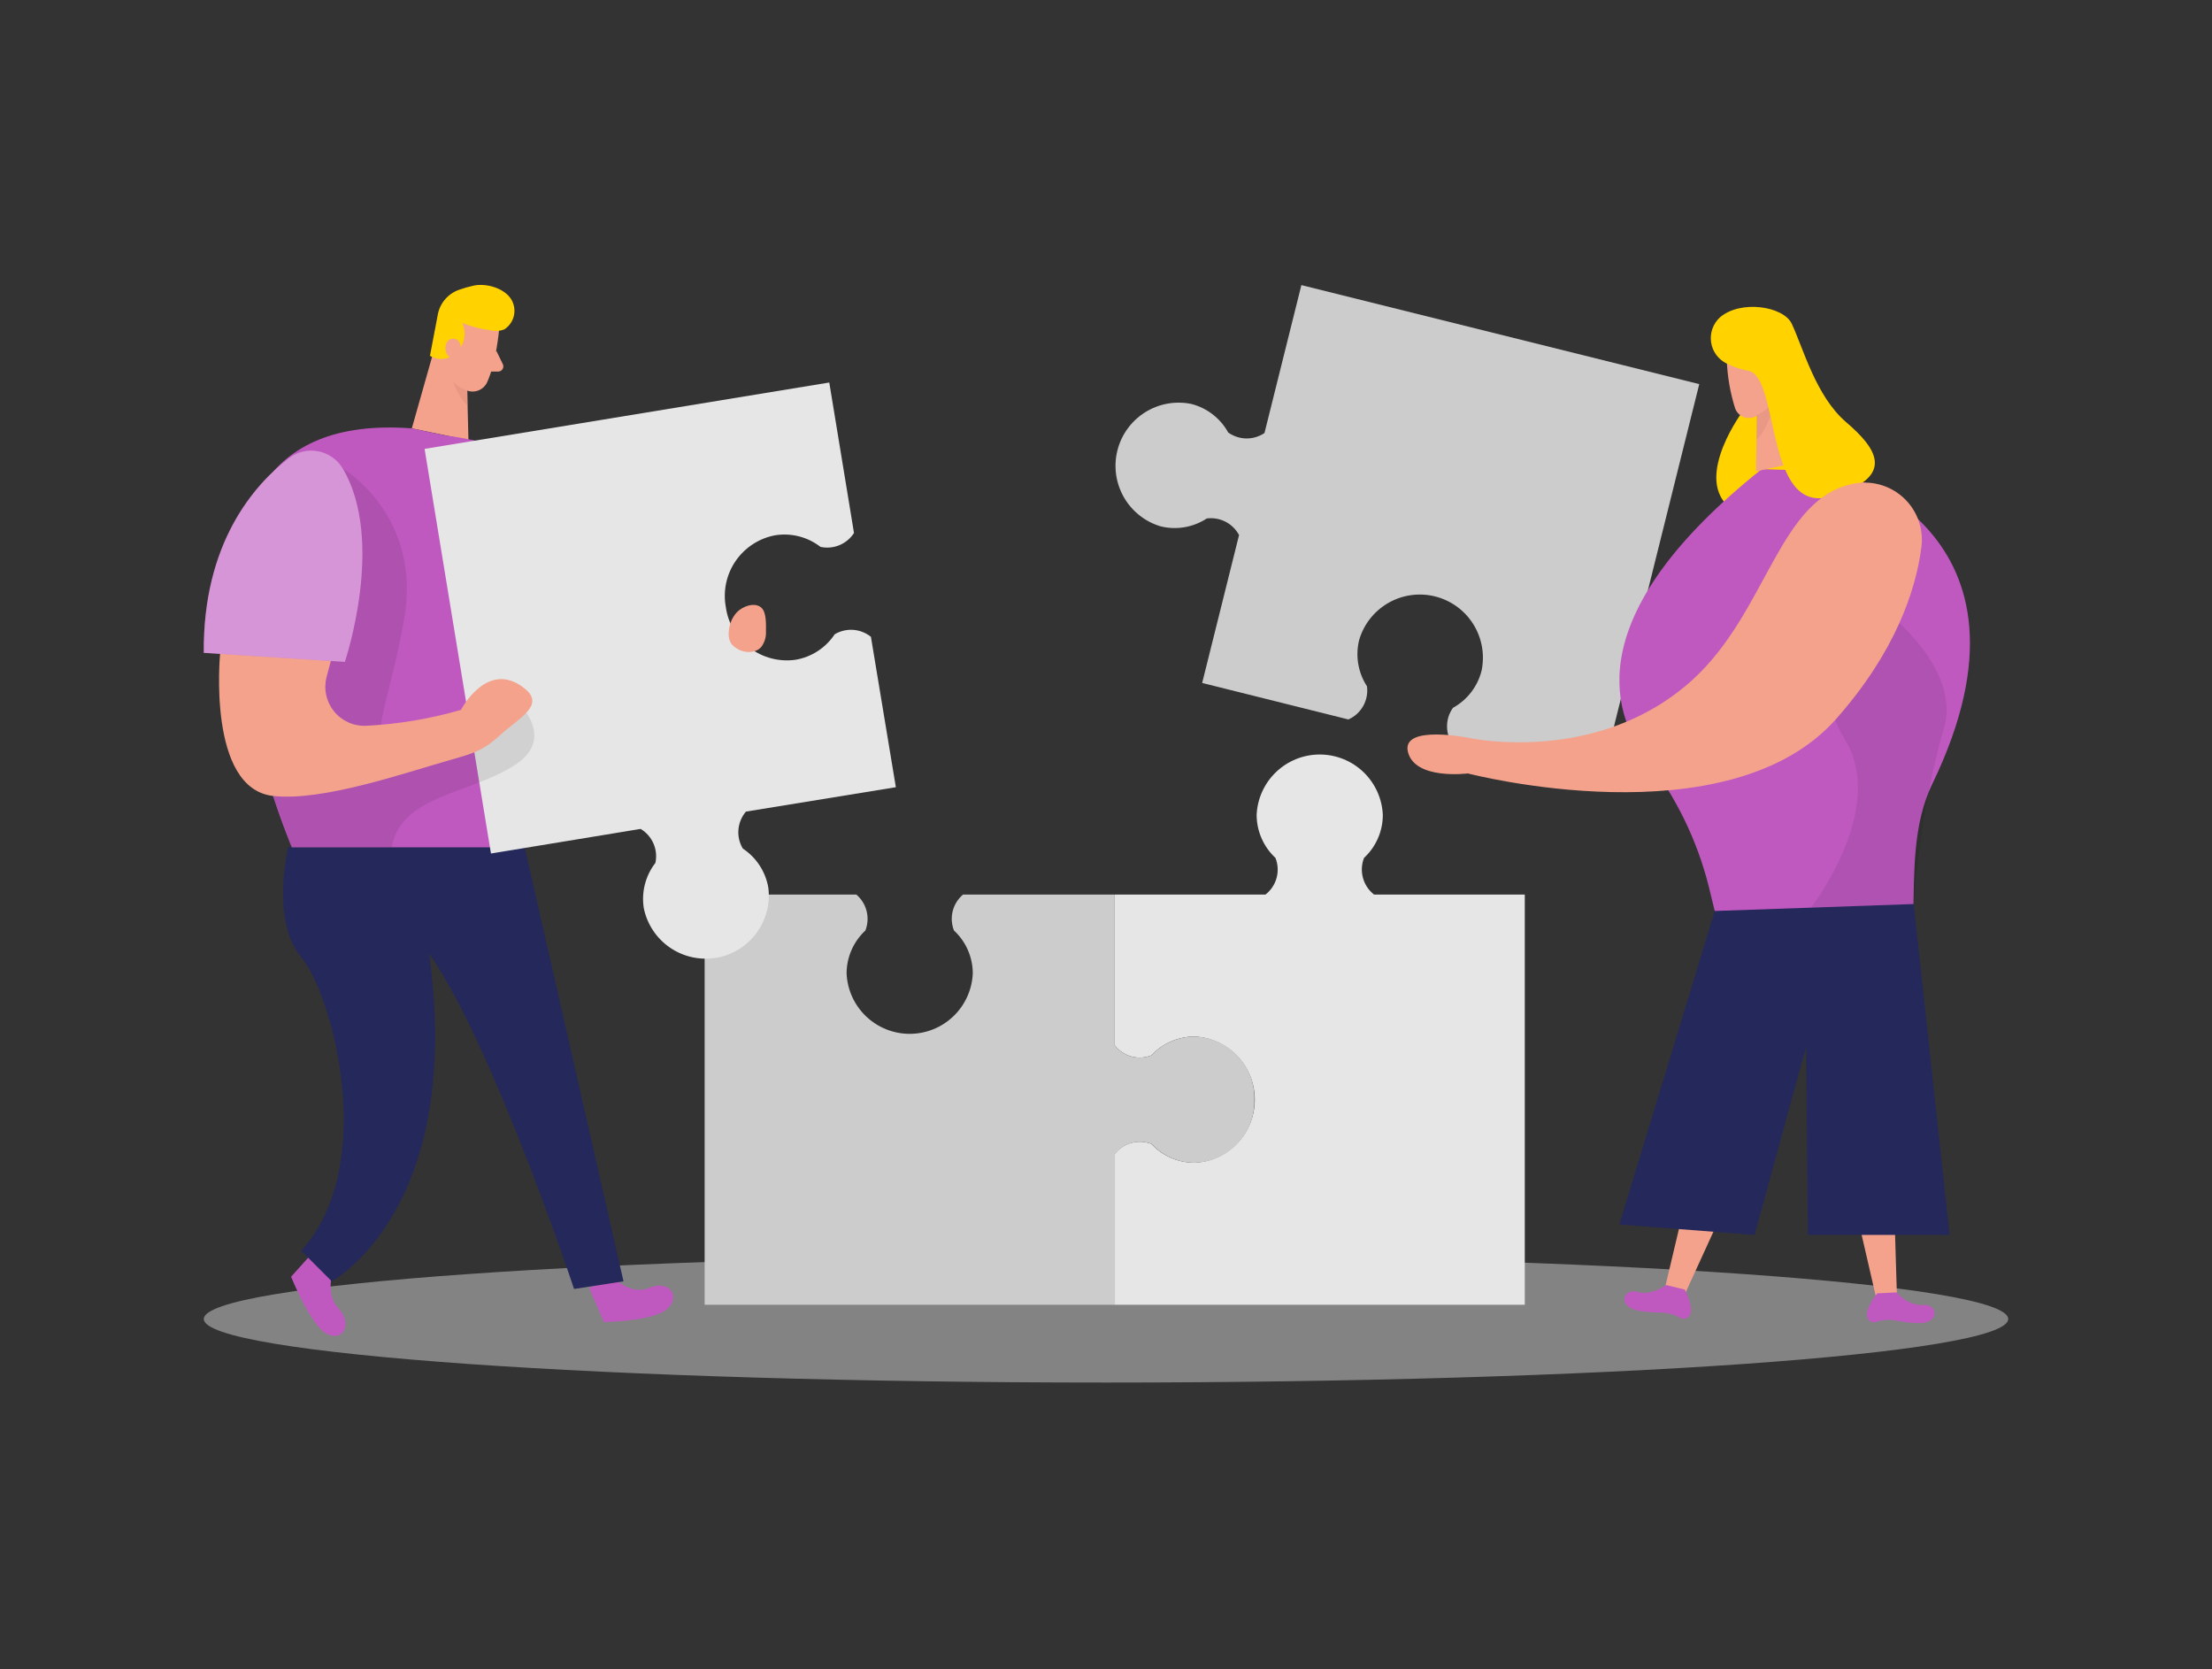 <svg width="790" height="596" viewBox="0 0 790 596" fill="none" xmlns="http://www.w3.org/2000/svg">
<rect x="0" y="0" width="790" height="596" fill="#333333" stroke="none"/>
<path opacity="0.45" d="M395 493.689C572.958 493.689 717.221 483.529 717.221 470.996C717.221 458.463 572.958 448.303 395 448.303C217.042 448.303 72.779 458.463 72.779 470.996C72.779 483.529 217.042 493.689 395 493.689Z" fill="#E6E6E6"/>
<path d="M606.878 137.162L571.446 279.362L519.208 266.347C517.697 264.418 516.851 262.051 516.798 259.602C516.744 257.152 517.486 254.751 518.911 252.759C521.427 251.372 523.631 249.484 525.387 247.211C527.143 244.938 528.415 242.33 529.122 239.546C530.336 233.833 529.287 227.872 526.195 222.917C523.103 217.962 518.21 214.4 512.545 212.979C506.879 211.559 500.884 212.392 495.821 215.303C490.757 218.213 487.02 222.975 485.396 228.585C484.716 231.376 484.613 234.278 485.096 237.11C485.578 239.943 486.634 242.647 488.2 245.056C488.532 247.484 488.063 249.954 486.866 252.092C485.669 254.23 483.808 255.92 481.564 256.906L429.345 243.871L442.518 191.06C441.427 189.02 439.741 187.361 437.685 186.303C435.628 185.244 433.298 184.837 431.004 185.135C428.598 186.708 425.895 187.77 423.062 188.256C420.228 188.742 417.325 188.641 414.533 187.959C408.963 186.306 404.246 182.568 401.365 177.523C398.483 172.479 397.659 166.517 399.065 160.88C400.47 155.243 403.997 150.366 408.909 147.264C413.822 144.163 419.741 143.077 425.435 144.232C428.218 144.94 430.827 146.211 433.1 147.968C435.373 149.724 437.261 151.928 438.647 154.443C440.531 155.79 442.782 156.529 445.098 156.561C447.413 156.593 449.683 155.916 451.603 154.621L464.777 101.809L606.878 137.162Z" fill="#CCCCCC"/>
<path d="M621.987 147.491C621.987 147.491 601.486 175.378 622.283 183.851C643.08 192.323 644.857 161.434 644.857 161.434L635.476 140.717L621.987 147.491Z" fill="#FFD200"/>
<path d="M629.176 167.518L655.443 168.367C655.443 168.367 734.285 188.67 690.104 279.935C683.093 294.392 683.686 311.396 683.291 327.335L683.192 331.482H613.909L610.275 316.571C606.119 300.022 598.566 284.519 588.096 271.047C574.725 253.47 565.245 218.571 629.176 167.518Z" fill="#BF59C0"/>
<path d="M616.713 128.748C616.941 134.577 617.951 140.35 619.715 145.911C619.968 146.557 620.346 147.148 620.828 147.648C621.31 148.148 621.886 148.549 622.522 148.826C623.159 149.103 623.844 149.251 624.539 149.263C625.233 149.274 625.923 149.149 626.569 148.893C628.695 148.18 630.571 146.869 631.972 145.118C633.373 143.367 634.24 141.249 634.469 139.018L636.444 129.538C636.639 127.599 636.23 125.646 635.272 123.949C634.313 122.251 632.853 120.892 631.091 120.058C624.732 116.621 616.2 122.369 616.713 128.748Z" fill="#F4A28C"/>
<path d="M636.128 131.316L645.687 164.338L627.122 168.307L627.615 142.672L636.128 131.316Z" fill="#F4A28C"/>
<path opacity="0.31" d="M627.28 148.281C629.542 147.396 631.497 145.873 632.909 143.896C632.909 143.896 633.422 150.157 627.339 157.168L627.28 148.281Z" fill="#CE8172"/>
<path d="M614.225 113.363C613.02 114.479 612.106 115.873 611.563 117.423C611.02 118.974 610.865 120.633 611.11 122.257C611.355 123.881 611.994 125.421 612.971 126.742C613.948 128.062 615.233 129.124 616.714 129.834C619.157 131.06 621.764 131.924 624.456 132.402C635.733 134.574 630.163 184.246 653.942 177.254C677.721 170.263 670.078 159.953 659.295 150.71C648.511 141.467 643.988 124.245 639.9 115.575C636.859 109.275 621.513 107.003 614.225 113.363Z" fill="#FFD200"/>
<path d="M674.186 354.372L677.484 463.096L670.473 465.229L646.812 362.726L674.186 354.372Z" fill="#F4A28C"/>
<path d="M677.287 461.496C677.287 461.496 681.632 466.473 686.826 465.979C692.02 465.486 693.166 472.813 684.732 472.457C682.11 472.355 679.501 472.038 676.931 471.509C674.557 471.074 672.11 471.278 669.841 472.102C669.398 472.223 668.928 472.206 668.494 472.054C668.061 471.903 667.683 471.623 667.412 471.253C664.884 468.567 670.433 461.832 670.433 461.832L677.287 461.496Z" fill="#BF59C0"/>
<path d="M619.577 354.53L594.514 460.39L600.933 463.886L644.699 368.217L619.577 354.53Z" fill="#F4A28C"/>
<path d="M595.028 458.869C595.028 458.869 589.774 462.819 584.778 461.318C579.781 459.817 577.194 466.75 585.528 468.093C588.139 468.528 590.782 468.74 593.428 468.725C595.833 468.779 598.181 469.46 600.242 470.7C600.652 470.905 601.113 470.982 601.567 470.923C602.021 470.863 602.447 470.668 602.79 470.364C605.811 468.231 601.723 460.489 601.723 460.489L595.028 458.869Z" fill="#BF59C0"/>
<path opacity="0.08" d="M653.271 203.561C653.271 203.561 644.067 239.743 659.038 264.371C674.008 289 646.812 324.095 646.812 324.095L683.468 322.812C683.468 322.812 685.7 289.118 694.213 260.224C702.725 231.33 653.271 203.561 653.271 203.561Z" fill="black"/>
<path d="M612.408 325.3L683.468 322.812L696.266 440.976H645.687L644.857 352.733L612.408 325.3Z" fill="#24285B"/>
<path d="M612.408 325.3L578.339 437.243L626.608 440.976L654.337 339.836L612.408 325.3Z" fill="#24285B"/>
<path d="M662.711 172.593C665.876 172.078 669.117 172.317 672.173 173.289C675.228 174.261 678.011 175.939 680.296 178.188C682.582 180.437 684.305 183.193 685.326 186.232C686.347 189.271 686.638 192.508 686.174 195.681C684.199 210.632 677.05 232.653 655.779 256.708C617.069 300.435 524.224 276.182 524.224 276.182C524.224 276.182 505.343 278.631 502.835 268.519C500.327 258.407 525.35 263.621 525.35 263.621C525.35 263.621 570.775 273.239 604.35 242.864C631.546 218.196 635.199 177.234 662.711 172.593Z" fill="#F4A28C"/>
<path d="M490.728 319.434C488.802 317.927 487.413 315.839 486.769 313.48C486.125 311.121 486.26 308.616 487.154 306.34C489.264 304.387 490.95 302.019 492.105 299.386C493.26 296.753 493.861 293.909 493.869 291.034C493.625 285.22 491.145 279.726 486.945 275.699C482.746 271.671 477.152 269.423 471.334 269.423C465.515 269.423 459.922 271.671 455.723 275.699C451.523 279.726 449.043 285.22 448.799 291.034C448.812 293.909 449.414 296.75 450.569 299.383C451.724 302.016 453.407 304.384 455.514 306.34C456.423 308.613 456.567 311.119 455.926 313.482C455.285 315.844 453.892 317.933 451.959 319.434H398.121V373.273C399.617 375.212 401.705 376.61 404.068 377.255C406.431 377.901 408.941 377.757 411.215 376.847C413.174 374.744 415.542 373.064 418.174 371.909C420.807 370.754 423.647 370.15 426.521 370.132C432.334 370.376 437.829 372.856 441.856 377.056C445.883 381.255 448.132 386.849 448.132 392.667C448.132 398.486 445.883 404.079 441.856 408.278C437.829 412.478 432.334 414.958 426.521 415.202C423.646 415.189 420.804 414.587 418.172 413.432C415.539 412.277 413.171 410.594 411.215 408.487C408.938 407.593 406.434 407.459 404.075 408.103C401.716 408.747 399.627 410.135 398.121 412.062V465.9H544.567V319.434H490.728Z" fill="#E6E6E6"/>
<path d="M448.009 392.707C448.142 398.528 445.964 404.164 441.952 408.383C437.94 412.603 432.42 415.061 426.6 415.222C423.725 415.209 420.883 414.607 418.251 413.452C415.618 412.297 413.25 410.614 411.294 408.507C409.017 407.613 406.513 407.479 404.154 408.123C401.795 408.767 399.706 410.155 398.2 412.082V465.92H251.655V319.434H305.829C307.638 320.97 308.923 323.033 309.504 325.334C310.085 327.636 309.932 330.061 309.068 332.272C306.96 334.223 305.276 336.587 304.12 339.217C302.965 341.847 302.363 344.686 302.353 347.558C302.596 353.372 305.077 358.866 309.276 362.893C313.476 366.921 319.069 369.169 324.888 369.169C330.706 369.169 336.299 366.921 340.499 362.893C344.698 358.866 347.179 353.372 347.422 347.558C347.412 344.686 346.81 341.847 345.655 339.217C344.499 336.587 342.815 334.223 340.707 332.272C339.831 330.063 339.672 327.634 340.254 325.33C340.835 323.026 342.127 320.963 343.946 319.434H398.121V373.273C399.617 375.212 401.705 376.61 404.068 377.256C406.431 377.901 408.94 377.757 411.215 376.848C413.174 374.744 415.542 373.064 418.174 371.909C420.807 370.755 423.647 370.15 426.521 370.133C432.364 370.277 437.91 372.737 441.939 376.97C445.969 381.204 448.152 386.864 448.009 392.707Z" fill="#CCCCCC"/>
<path d="M219.62 456.697C219.62 456.697 225.545 462.622 232.062 459.817C238.58 457.013 243.261 462.543 238.501 467.204C233.741 471.865 215.67 472.082 215.67 472.082L210.377 459.837L219.62 456.697Z" fill="#BF59C0"/>
<path d="M118.954 453.971C118.954 453.971 116.011 462.029 120.929 467.283C125.847 472.536 122.746 479.251 116.841 476.348C110.936 473.445 103.964 455.907 103.964 455.907L112.733 446.131L118.954 453.971Z" fill="#BF59C0"/>
<path d="M102.917 302.528C102.917 302.528 96.597 328.835 107.578 341.772C118.559 354.708 135.386 415.992 107.578 446.644L118.5 457.546C118.5 457.546 166.65 431.674 152.924 338.375L187.289 302.528H102.917Z" fill="#24285B"/>
<path d="M187.368 302.528L222.681 457.546L205.025 460.272C205.025 460.272 169.712 354.036 146.407 332.232L187.368 302.528Z" fill="#24285B"/>
<path d="M195.525 166.234C195.525 166.234 232.339 181.935 226.71 239.427L190.745 236.346L195.525 166.234Z" fill="#BF59C0"/>
<path opacity="0.36" d="M195.525 166.234C195.525 166.234 232.339 181.935 226.71 239.427L190.745 236.346L195.525 166.234Z" fill="white"/>
<path d="M157.269 116.997L147.078 152.962L167.302 157.168L166.611 129.301L157.269 116.997Z" fill="#F4A28C"/>
<path opacity="0.31" d="M167.026 135.404C164.549 134.456 162.402 132.809 160.844 130.664C160.844 130.664 160.33 137.478 167.006 145.081L167.026 135.404Z" fill="#CE8172"/>
<path d="M147.078 152.962L159.067 155.509C159.067 155.509 213.972 161.434 216.203 192.402C218.435 223.37 187.408 302.568 187.408 302.568H104.221C104.221 302.568 37.525 144.785 147.078 152.962Z" fill="#BF59C0"/>
<path d="M259.238 216.873C260.056 222.651 263.134 227.869 267.796 231.38C272.459 234.891 278.324 236.407 284.104 235.596C286.937 235.117 289.641 234.062 292.05 232.496C294.458 230.93 296.52 228.886 298.107 226.491C300.098 225.304 302.405 224.755 304.717 224.917C307.03 225.079 309.237 225.946 311.043 227.399L319.95 281.1L266.408 289.809C264.867 291.616 263.93 293.859 263.728 296.225C263.526 298.591 264.069 300.961 265.282 303.002C267.681 304.587 269.728 306.648 271.298 309.057C272.867 311.465 273.925 314.171 274.407 317.005C275.122 322.788 273.571 328.622 270.08 333.287C266.589 337.952 261.429 341.085 255.679 342.03C249.93 342.974 244.038 341.657 239.238 338.355C234.438 335.052 231.102 330.02 229.929 324.313C229.475 321.473 229.608 318.57 230.322 315.785C231.035 312.999 232.313 310.389 234.077 308.118C234.571 305.799 234.329 303.384 233.383 301.21C232.438 299.035 230.837 297.211 228.804 295.991L175.341 304.78L151.641 160.289L296.171 136.589L304.999 190.329C303.744 192.272 301.926 193.788 299.788 194.673C297.65 195.559 295.293 195.772 293.031 195.286C290.759 193.522 288.15 192.244 285.364 191.531C282.578 190.817 279.675 190.684 276.836 191.138C273.989 191.67 271.275 192.757 268.85 194.339C266.424 195.921 264.334 197.965 262.699 200.356C261.065 202.746 259.918 205.435 259.324 208.269C258.73 211.104 258.701 214.027 259.238 216.873Z" fill="#E6E6E6"/>
<path d="M178.224 117.984C178.224 117.984 177.217 129.341 173.997 136.451C173.686 137.138 173.242 137.757 172.691 138.272C172.14 138.787 171.493 139.188 170.787 139.452C170.08 139.717 169.328 139.839 168.574 139.812C167.821 139.785 167.079 139.609 166.394 139.295C164.121 138.419 162.15 136.906 160.717 134.937C159.284 132.968 158.45 130.627 158.316 128.195L156.696 117.787C156.589 115.667 157.143 113.567 158.283 111.776C159.422 109.986 161.09 108.594 163.056 107.793C170.205 104.416 179.192 111.151 178.224 117.984Z" fill="#F4A28C"/>
<path opacity="0.09" d="M122.45 167.359C122.45 167.359 150.91 183.89 144.294 221.277C137.677 258.664 126.716 271.521 150.219 266.307C173.721 261.093 183.339 249.302 183.339 249.302C183.339 249.302 200.226 263.127 183.339 273.535C166.453 283.944 143.543 283.963 139.889 302.469H104.221C104.221 302.469 101.337 294.372 97.506 284.161C93.674 273.95 122.45 167.359 122.45 167.359Z" fill="black"/>
<path d="M175.36 117.984C171.859 117.512 168.425 116.631 165.13 115.358C165.862 117.06 166.08 118.939 165.757 120.764C165.434 122.589 164.584 124.28 163.313 125.628C162.105 126.961 160.471 127.833 158.69 128.093C156.91 128.352 155.094 127.983 153.556 127.05L156.302 112.632C156.631 110.563 157.513 108.62 158.855 107.011C160.197 105.401 161.948 104.184 163.925 103.488C165.637 102.879 167.385 102.377 169.159 101.987C173.682 101.039 180.081 102.856 182.589 106.885C183.657 108.647 183.994 110.756 183.53 112.763C183.065 114.77 181.834 116.516 180.1 117.629C178.592 118.221 176.94 118.345 175.36 117.984Z" fill="#FFD200"/>
<path d="M164.577 125.529C164.577 125.529 165.268 121.204 161.95 120.947C158.632 120.69 157.605 126.872 161.95 128.333L164.577 125.529Z" fill="#F4A28C"/>
<path d="M78.605 233.502C78.605 233.502 73.924 281.534 97.506 284.22C115.281 286.195 143.859 276.182 161.298 271.225C168.843 269.072 172.497 268.065 178.303 262.772C185.255 256.412 194.893 251.889 187.388 245.866C174.077 235.141 164.636 253.489 164.636 253.489C153.515 256.713 142.054 258.622 130.488 259.177C128.321 259.232 126.171 258.781 124.209 257.86C122.246 256.939 120.526 255.573 119.184 253.87C117.842 252.168 116.915 250.176 116.478 248.053C116.04 245.929 116.104 243.733 116.663 241.639L121.068 225.089C121.068 225.089 89.823 195.799 78.605 233.502Z" fill="#F4A28C"/>
<path d="M177.217 125.173L179.587 130.052C179.719 130.33 179.78 130.638 179.762 130.946C179.745 131.254 179.65 131.552 179.487 131.814C179.323 132.076 179.097 132.292 178.828 132.443C178.559 132.594 178.256 132.675 177.947 132.678H173.504L177.217 125.173Z" fill="#F4A28C"/>
<path d="M103.115 163.646C90.85 173.067 72.423 193.864 72.779 233.127L123.161 236.346C123.161 236.346 137.717 193.232 122.45 167.359C121.503 165.757 120.226 164.373 118.703 163.302C117.181 162.23 115.448 161.494 113.62 161.143C111.791 160.792 109.909 160.833 108.098 161.265C106.287 161.697 104.588 162.508 103.115 163.646Z" fill="#BF59C0"/>
<path opacity="0.36" d="M103.115 163.646C90.85 173.067 72.423 193.864 72.779 233.127L123.161 236.346C123.161 236.346 137.717 193.232 122.45 167.359C121.503 165.757 120.226 164.373 118.703 163.302C117.181 162.23 115.448 161.494 113.62 161.143C111.791 160.792 109.909 160.833 108.098 161.265C106.287 161.697 104.588 162.508 103.115 163.646Z" fill="white"/>
<path d="M263.09 218.709C261.395 220.629 260.399 223.065 260.266 225.622C260.093 226.983 260.348 228.363 260.996 229.572C261.454 230.268 262.052 230.861 262.754 231.31C265.499 233.285 269.726 233.502 271.918 230.974C273.067 229.411 273.645 227.501 273.557 225.563C273.557 223.311 273.814 218.828 271.997 217.07C269.568 214.759 264.986 216.616 263.09 218.709Z" fill="#F4A28C"/>
</svg>
